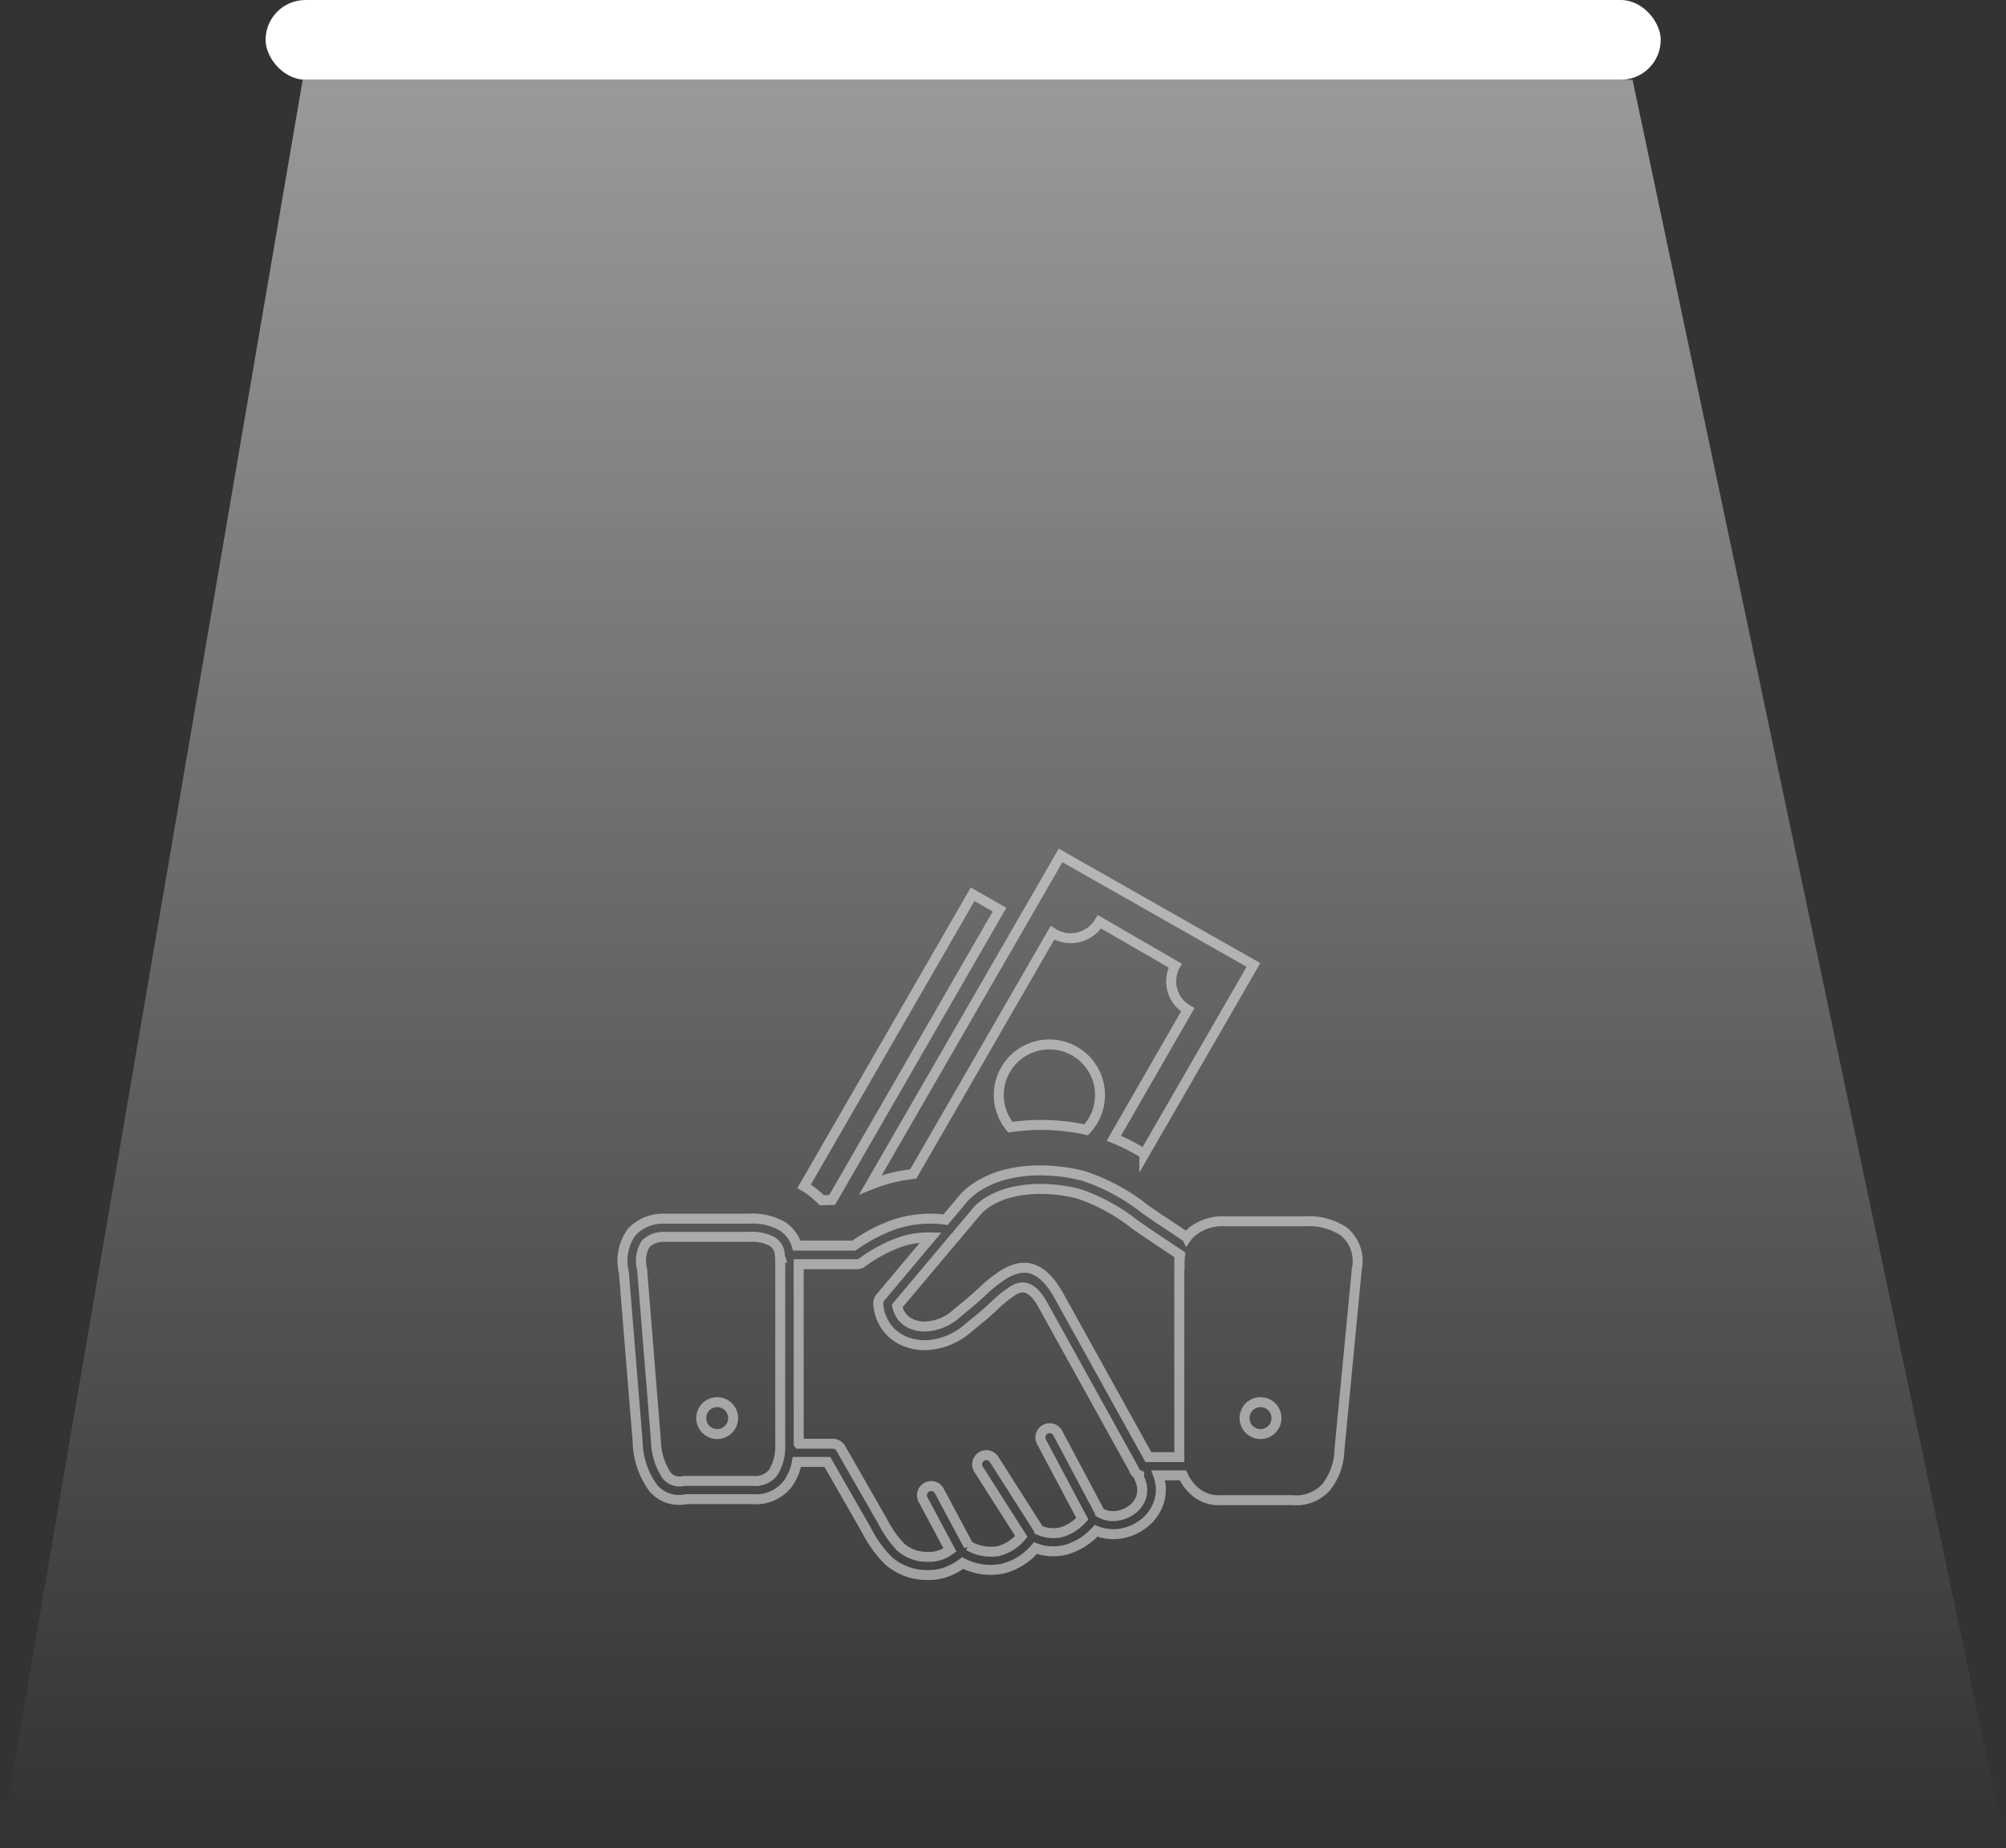 <svg xmlns="http://www.w3.org/2000/svg" xmlns:xlink="http://www.w3.org/1999/xlink" width="50.325" height="46.36" viewBox="0 0 50.325 46.36">
  <rect x="0" y="0" width="50.325" height="46.36" fill="#333333" stroke="none"/>
  <defs>
    <linearGradient id="linear-gradient" x1="0.5" x2="0.5" y2="1" gradientUnits="objectBoundingBox">
      <stop offset="0" stop-color="#fff"/>
      <stop offset="1" stop-color="#fff" stop-opacity="0"/>
    </linearGradient>
  </defs>
  <g id="Group_521" data-name="Group 521" transform="translate(-8532.873 -434.04)">
    <g id="Light" transform="translate(8532.873 434.04)">
      <rect id="Rectangle_1606" data-name="Rectangle 1606" width="35" height="2" rx="1" transform="translate(6.663)" fill="#fff"/>
      <path id="Path_1078" data-name="Path 1078" d="M45.638,47,38.044,91.36H88.369L79,47Z" transform="translate(-38.044 -45)" opacity="0.5" fill="url(#linear-gradient)"/>
    </g>
    <path id="deal" d="M13.086,7.488l2.737-4.741L10.984,0,6.215,8.261a3.921,3.921,0,0,1,1.072-.269L10.78,1.941a.84.84,0,0,0,1.179-.277l1.9,1.1a.82.82,0,0,0,.316,1.108L12.32,7.094a5.11,5.11,0,0,1,.766.393ZM2.369,13.715a.4.4,0,1,1-.4.4A.4.4,0,0,1,2.369,13.715Zm11.6-3.476a1.515,1.515,0,0,1,.014-.215L13.2,9.5c-.113-.075-.236-.162-.36-.248a4.651,4.651,0,0,0-1.4-.763,3.853,3.853,0,0,0-.891-.123,3.081,3.081,0,0,0-.82.089,2.1,2.1,0,0,0-.451.172,1.6,1.6,0,0,0-.347.245L8.4,9.5a.227.227,0,0,1-.066.078L6.886,11.3a.628.628,0,0,0,.125.277.617.617,0,0,0,.267.189.879.879,0,0,0,.379.047,1.246,1.246,0,0,0,.663-.274l.4-.333c.1-.084.187-.162.271-.239a3.729,3.729,0,0,1,.567-.456c.452-.27.9-.279,1.347.468l2.281,4.114h.776V10.238Zm.184-.659a.84.84,0,0,1,.121-.135,1.231,1.231,0,0,1,.85-.267H17.1a1.59,1.59,0,0,1,.986.254.955.955,0,0,1,.33.943L17.981,14.9a1.6,1.6,0,0,1-.329.941,1.012,1.012,0,0,1-.854.332H15.014a.91.91,0,0,1-.638-.2,1.2,1.2,0,0,1-.323-.422h-.617a1.057,1.057,0,0,1,.013.678,1.109,1.109,0,0,1-.371.524,1.273,1.273,0,0,1-.58.257,1.144,1.144,0,0,1-.624-.068,1.626,1.626,0,0,1-.737.47,1.288,1.288,0,0,1-.784-.036,1.575,1.575,0,0,1-.834.519,1.533,1.533,0,0,1-.993-.144,1.477,1.477,0,0,1-.343.2,1.28,1.28,0,0,1-.533.1,1.448,1.448,0,0,1-.982-.358,2.941,2.941,0,0,1-.552-.764l-.983-1.715H4.369a1.331,1.331,0,0,1-.226.544l-.011.015a1.011,1.011,0,0,1-.874.375H1.594a.849.849,0,0,1-.833-.284,2.054,2.054,0,0,1-.387-1.135l0-.02L.028,10.46A1.231,1.231,0,0,1,.22,9.453a1.068,1.068,0,0,1,.813-.341l.029,0H3.168A1.5,1.5,0,0,1,4,9.3H4a.852.852,0,0,1,.364.488H5.8a4.087,4.087,0,0,1,1.07-.55,2.867,2.867,0,0,1,1.228-.1l.49-.583.018-.019a2.032,2.032,0,0,1,.454-.324,2.547,2.547,0,0,1,.551-.21,3.529,3.529,0,0,1,.943-.1,4.308,4.308,0,0,1,1,.137h0a4.982,4.982,0,0,1,1.546.832c.114.08.229.16.352.243l.7.464Zm-10.2.509A.232.232,0,0,1,3.941,10a.439.439,0,0,0-.188-.314,1.081,1.081,0,0,0-.583-.118H1.053a.641.641,0,0,0-.478.175.82.82,0,0,0-.087.65l0,.021.344,4.269a1.648,1.648,0,0,0,.276.881.424.424,0,0,0,.426.127.237.237,0,0,1,.042,0h1.69a.575.575,0,0,0,.5-.2l.008-.01a1.24,1.24,0,0,0,.177-.691V10.089Zm.464,4.669h.851a.232.232,0,0,1,.207.126l1.045,1.822a2.632,2.632,0,0,0,.458.65,1.012,1.012,0,0,0,.687.24.83.83,0,0,0,.344-.062.964.964,0,0,0,.2-.112l-.681-1.274a.231.231,0,0,1,.407-.217l.74,1.385a1.122,1.122,0,0,0,.75.135A1.123,1.123,0,0,0,10,17.083L8.934,15.41a.231.231,0,1,1,.389-.248l1.124,1.764a.869.869,0,0,0,.566.049,1.171,1.171,0,0,0,.517-.336l-1.018-1.917a.232.232,0,1,1,.409-.217l1.053,1.983a.672.672,0,0,0,.448.075.8.8,0,0,0,.366-.162.65.65,0,0,0,.218-.3.629.629,0,0,0-.035-.451.227.227,0,0,1-.019-.107.231.231,0,0,1-.132-.153l-2.311-4.17c-.257-.43-.489-.441-.713-.308a3.4,3.4,0,0,0-.493.4c-.1.092-.2.186-.287.255l-.41.338a1.707,1.707,0,0,1-.913.375,1.337,1.337,0,0,1-.578-.076,1.079,1.079,0,0,1-.466-.332,1.113,1.113,0,0,1-.238-.617.232.232,0,0,1,.067-.183L7.729,9.582a2.282,2.282,0,0,0-.721.1,3.775,3.775,0,0,0-.994.522.232.232,0,0,1-.144.05H4.414v4.5ZM16,13.715a.4.4,0,1,1-.4.4A.4.4,0,0,1,16,13.715ZM10.753,4.742A1.268,1.268,0,0,0,9.725,6.817a5.253,5.253,0,0,1,1.9.066,1.268,1.268,0,0,0-.87-2.14Zm-5.5,3.9,4.2-7.283L8.777.974,4.55,8.3a2.133,2.133,0,0,1,.442.349Z" transform="translate(8548.496 455.5)" fill="none" stroke="#fff" stroke-width="0.25" fill-rule="evenodd" opacity="0.5"/>
  </g>
</svg>
